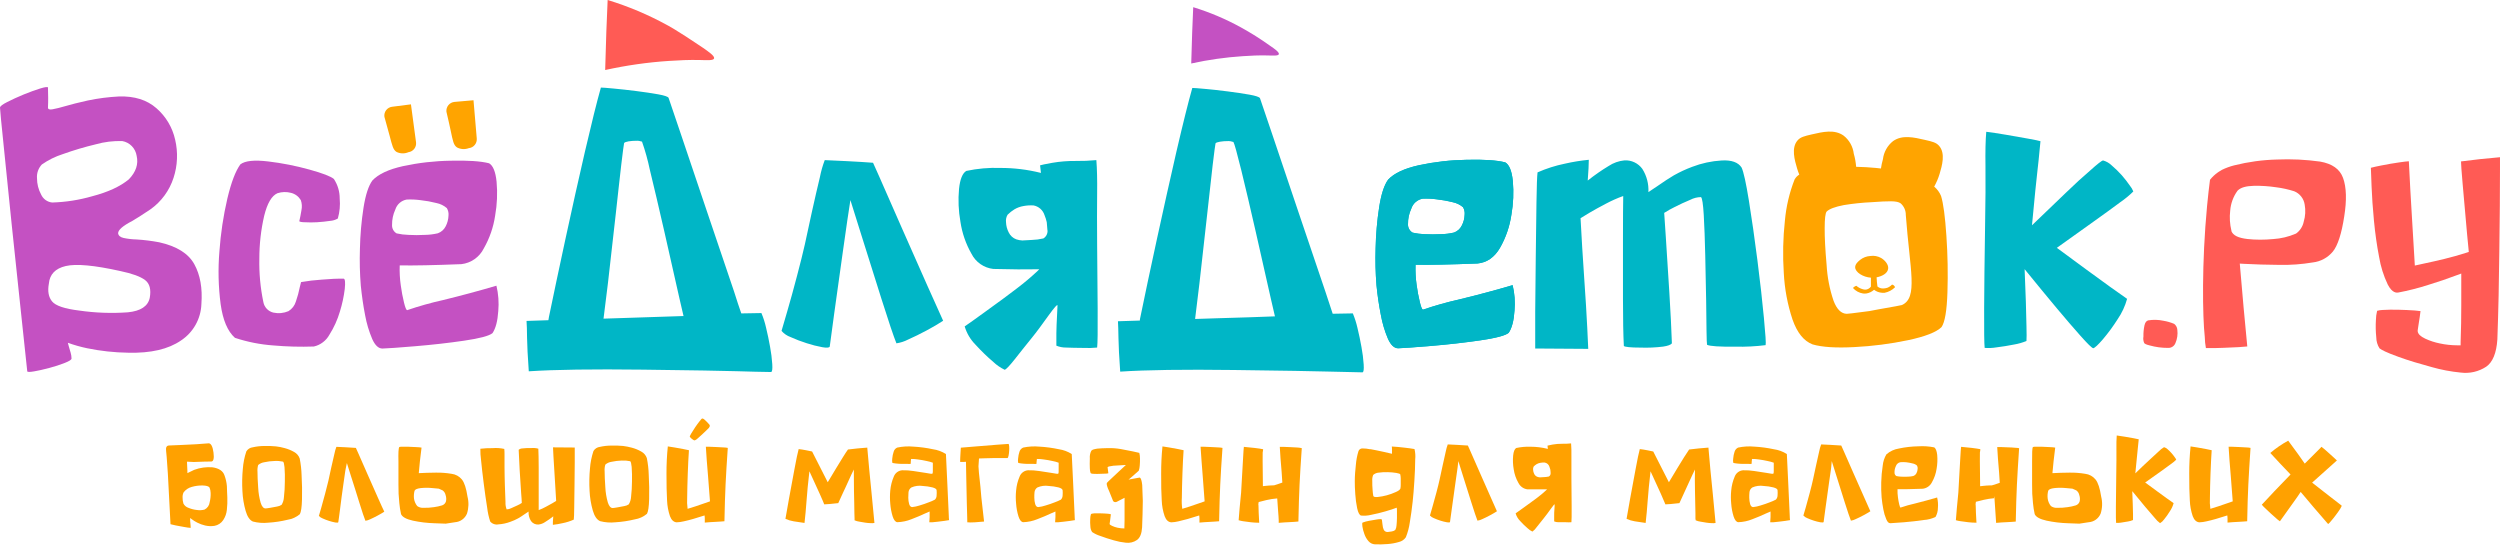 <svg width="254" height="56" viewBox="0 0 254 56" fill="none" xmlns="http://www.w3.org/2000/svg">
<path d="M16.178 24.617C17.949 25.011 19.136 25.75 19.739 26.837C20.342 27.924 20.582 29.275 20.462 30.889C20.437 31.629 20.235 32.353 19.873 32.998C19.511 33.643 19 34.192 18.382 34.597C17.102 35.48 15.32 35.893 13.036 35.836C11.625 35.818 10.22 35.665 8.838 35.379C8.184 35.242 7.54 35.06 6.911 34.832H6.894C6.917 34.938 6.954 35.071 7 35.226C7.046 35.382 7.119 35.621 7.178 35.836C7.234 36.028 7.264 36.226 7.267 36.426C7.267 36.545 7.039 36.694 6.581 36.873C6.07 37.072 5.549 37.241 5.02 37.38C4.436 37.536 3.924 37.652 3.482 37.728C3.04 37.804 2.805 37.811 2.769 37.728C2.615 36.352 2.395 34.284 2.109 31.525C1.823 28.767 1.516 25.861 1.188 22.808C0.882 19.751 0.612 17.092 0.376 14.83C0.141 12.568 0.015 11.269 0 10.934C0 10.801 0.261 10.602 0.743 10.361C1.224 10.119 1.782 9.854 2.412 9.598C3.043 9.343 3.601 9.138 4.089 8.989C4.577 8.84 4.841 8.807 4.874 8.889C4.874 9.284 4.894 9.632 4.894 9.936C4.894 10.241 4.894 10.572 4.874 10.93C4.874 11.096 5.02 11.156 5.313 11.109C5.732 11.03 6.146 10.928 6.554 10.805C7.214 10.612 7.983 10.417 8.911 10.211C9.958 9.992 11.021 9.855 12.089 9.801C13.66 9.752 14.927 10.149 15.891 10.993C16.851 11.826 17.519 12.947 17.795 14.191C18.098 15.472 18.042 16.812 17.633 18.064C17.216 19.36 16.392 20.485 15.283 21.271C14.557 21.761 13.939 22.156 13.429 22.454C12.476 22.946 12 23.363 12 23.703C12.036 23.941 12.221 24.101 12.554 24.177C12.989 24.268 13.431 24.319 13.874 24.329C14.647 24.377 15.417 24.473 16.178 24.617ZM4.251 16.712C4.076 16.898 3.942 17.118 3.857 17.359C3.772 17.599 3.739 17.855 3.759 18.11C3.76 18.689 3.904 19.258 4.178 19.767C4.278 19.989 4.435 20.181 4.632 20.323C4.83 20.465 5.062 20.552 5.303 20.575C6.679 20.535 8.044 20.321 9.366 19.939C10.968 19.522 12.209 18.95 13.089 18.223C13.815 17.472 14.08 16.674 13.884 15.831C13.827 15.46 13.656 15.116 13.396 14.848C13.135 14.579 12.797 14.399 12.429 14.333C11.515 14.303 10.602 14.415 9.723 14.664C8.592 14.934 7.477 15.266 6.383 15.658C5.623 15.9 4.905 16.255 4.251 16.712ZM15.214 30.263C15.368 29.415 15.21 28.812 14.739 28.454C14.268 28.096 13.432 27.791 12.231 27.54C9.591 26.952 7.74 26.782 6.68 27.029C5.619 27.277 5.047 27.875 4.964 28.825C4.823 29.589 4.933 30.19 5.294 30.628C5.654 31.065 6.571 31.373 8.043 31.552C9.682 31.79 11.341 31.85 12.993 31.731C14.296 31.601 15.036 31.111 15.214 30.263Z" fill="#C451C2"/>
<path d="M34.927 28.315C35.062 28.351 35.095 28.696 35.029 29.352C34.933 30.132 34.768 30.901 34.534 31.651C34.291 32.481 33.933 33.273 33.471 34.004C33.307 34.305 33.081 34.568 32.807 34.775C32.535 34.983 32.221 35.13 31.887 35.206C30.513 35.254 29.138 35.217 27.768 35.097C26.443 35.002 25.133 34.743 23.871 34.325C23.125 33.663 22.64 32.519 22.416 30.896C22.184 29.12 22.143 27.323 22.293 25.538C22.42 23.728 22.69 21.931 23.102 20.164C23.491 18.528 23.931 17.372 24.422 16.699C24.901 16.331 25.845 16.232 27.26 16.404C28.672 16.572 30.069 16.848 31.438 17.229C32.801 17.607 33.626 17.928 33.92 18.183C34.311 18.771 34.518 19.464 34.514 20.171C34.577 20.854 34.512 21.543 34.323 22.202C34.083 22.341 33.814 22.423 33.537 22.441C33.135 22.503 32.689 22.55 32.217 22.58C31.799 22.604 31.381 22.604 30.963 22.58C30.61 22.58 30.422 22.523 30.395 22.46L30.415 22.444C30.488 22.149 30.557 21.781 30.627 21.357C30.701 21.015 30.678 20.66 30.561 20.33C30.452 20.148 30.309 19.989 30.139 19.863C29.969 19.737 29.776 19.645 29.57 19.595C29.116 19.473 28.635 19.485 28.188 19.631C27.602 19.889 27.154 20.655 26.841 21.927C26.513 23.352 26.348 24.811 26.349 26.274C26.317 27.759 26.455 29.243 26.759 30.697C26.807 30.954 26.929 31.192 27.11 31.38C27.29 31.569 27.521 31.701 27.775 31.761C28.288 31.872 28.823 31.821 29.306 31.615C29.675 31.391 29.946 31.036 30.066 30.621C30.233 30.143 30.366 29.654 30.462 29.157L30.587 28.66C31.282 28.538 31.982 28.455 32.686 28.411C33.57 28.331 34.316 28.302 34.927 28.315Z" fill="#C451C2"/>
<path d="M50.437 29.027C50.639 29.869 50.703 30.739 50.625 31.602C50.559 32.615 50.363 33.364 50.037 33.848C49.699 34.126 48.738 34.382 47.156 34.613C45.574 34.845 43.915 35.033 42.179 35.177C40.444 35.322 39.335 35.401 38.853 35.412C38.455 35.412 38.11 35.09 37.82 34.448C37.488 33.668 37.245 32.853 37.094 32.019C36.899 31.025 36.764 30.051 36.658 29.037C36.557 27.784 36.527 26.526 36.569 25.27C36.598 23.878 36.719 22.488 36.932 21.112C37.137 19.81 37.437 18.882 37.836 18.335C38.441 17.693 39.475 17.208 40.939 16.881C42.533 16.537 44.157 16.352 45.787 16.328C47.547 16.286 48.848 16.373 49.691 16.589C50.09 16.821 50.351 17.444 50.453 18.465C50.557 19.609 50.508 20.762 50.308 21.894C50.136 23.07 49.746 24.203 49.156 25.234C48.94 25.67 48.619 26.045 48.222 26.325C47.825 26.605 47.364 26.781 46.882 26.837C44.082 26.948 41.991 26.99 40.612 26.963C40.586 27.645 40.623 28.328 40.721 29.004C40.799 29.595 40.909 30.181 41.051 30.76C41.17 31.237 41.272 31.489 41.358 31.515C42.563 31.103 43.791 30.758 45.034 30.482C46.907 30.022 48.707 29.538 50.437 29.027ZM41.322 20.274C41.054 20.32 40.804 20.44 40.6 20.619C40.396 20.799 40.245 21.031 40.163 21.291C39.938 21.779 39.825 22.311 39.833 22.848C39.823 23.021 39.86 23.194 39.942 23.346C40.023 23.499 40.146 23.626 40.295 23.713C40.694 23.803 41.101 23.854 41.51 23.865C42.059 23.895 42.61 23.895 43.16 23.865C43.604 23.859 44.047 23.804 44.48 23.703C44.829 23.58 45.116 23.326 45.282 22.994C45.454 22.664 45.551 22.299 45.566 21.927C45.598 21.655 45.54 21.38 45.401 21.145C45.098 20.884 44.733 20.706 44.341 20.628C43.811 20.492 43.272 20.395 42.727 20.337C42.261 20.274 41.791 20.253 41.322 20.274Z" fill="#C451C2"/>
<path d="M75.314 31.843L77.36 31.807C77.56 32.282 77.717 32.775 77.829 33.278C77.987 33.928 78.125 34.584 78.241 35.246C78.349 35.822 78.423 36.404 78.462 36.989C78.492 37.493 78.462 37.761 78.347 37.797C77.337 37.784 76.179 37.757 74.872 37.715C73.565 37.673 70.375 37.62 65.301 37.556C60.219 37.494 56.36 37.55 53.724 37.724C53.618 36.222 53.56 35.088 53.549 34.322C53.549 33.556 53.519 32.996 53.496 32.606C54.07 32.582 54.816 32.556 55.717 32.533C55.73 32.421 55.749 32.311 55.773 32.201C56.233 29.968 56.794 27.318 57.456 24.25C58.119 21.181 58.779 18.223 59.437 15.373C60.097 12.531 60.635 10.371 61.05 8.896C61.206 8.896 61.635 8.929 62.341 8.995C63.047 9.062 63.819 9.145 64.651 9.251C65.483 9.357 66.232 9.469 66.865 9.582C67.499 9.695 67.856 9.817 67.925 9.936C68.008 10.157 68.426 11.389 69.179 13.631C69.931 15.873 70.811 18.482 71.819 21.46C72.825 24.446 73.745 27.166 74.581 29.62C74.85 30.475 75.094 31.216 75.314 31.843ZM61.334 32.374L63.506 32.304C65.926 32.231 67.906 32.166 69.446 32.109C69.319 31.576 69.183 30.992 69.04 30.356C68.547 28.147 68.027 25.843 67.479 23.445C66.931 21.046 66.446 18.982 66.024 17.252C65.822 16.281 65.556 15.325 65.228 14.389C65.036 14.321 64.832 14.291 64.628 14.303C64.368 14.302 64.109 14.322 63.852 14.363C63.605 14.406 63.459 14.462 63.41 14.532C63.377 14.674 63.278 15.41 63.12 16.738C62.961 18.067 62.79 19.72 62.565 21.708C62.306 24.01 62.04 26.355 61.77 28.742C61.611 30.063 61.461 31.274 61.318 32.374H61.334Z" fill="#00B6C6"/>
<path d="M86.084 22.414C86.084 22.414 85.929 23.521 85.612 25.727C85.295 27.934 85.011 29.988 84.754 31.863C84.497 33.739 84.348 34.845 84.302 35.213C84.252 35.332 84.001 35.356 83.549 35.276C83.015 35.178 82.488 35.044 81.972 34.875C81.409 34.699 80.859 34.489 80.322 34.246C79.967 34.12 79.651 33.904 79.404 33.619C79.475 33.381 79.668 32.718 79.985 31.631C80.302 30.545 80.632 29.348 80.975 28.04C81.318 26.739 81.586 25.663 81.777 24.813C81.969 23.962 82.204 22.876 82.483 21.553C82.774 20.241 83.047 19.055 83.302 17.997C83.417 17.408 83.581 16.829 83.794 16.268L86.077 16.374C87.054 16.423 87.929 16.477 88.701 16.536C88.833 16.821 89.042 17.287 89.328 17.935C89.933 19.32 90.697 21.057 91.618 23.146C92.54 25.236 93.406 27.192 94.216 29.014C95.028 30.836 95.563 32.028 95.823 32.589C95.348 32.901 94.782 33.232 94.127 33.583C93.471 33.934 92.853 34.238 92.272 34.494C91.898 34.689 91.494 34.82 91.077 34.882C90.791 34.175 90.285 32.673 89.559 30.376C88.833 28.079 88.125 25.829 87.434 23.627C86.972 22.147 86.627 21.048 86.401 20.33C86.192 21.722 86.086 22.416 86.084 22.414Z" fill="#00B6C6"/>
<path d="M105.76 17.56C105.724 17.325 105.694 17.07 105.671 16.798C105.813 16.752 106.225 16.666 106.908 16.543C107.692 16.409 108.486 16.345 109.281 16.354C109.985 16.364 110.689 16.335 111.39 16.268C111.459 17.153 111.486 18.286 111.469 19.661C111.453 21.036 111.453 22.772 111.469 24.869C111.486 26.966 111.509 29.13 111.522 31.363C111.535 33.596 111.522 34.912 111.469 35.312C111.009 35.359 110.545 35.371 110.083 35.349C109.36 35.349 108.763 35.326 108.327 35.312C107.984 35.318 107.644 35.252 107.327 35.12C107.327 34.859 107.327 34.458 107.327 33.871C107.327 33.285 107.367 32.728 107.39 32.162C107.413 31.595 107.43 31.221 107.443 31.045C107.456 30.869 107.143 31.204 106.542 32.039C105.941 32.874 105.351 33.696 104.77 34.405C104.189 35.114 103.631 35.829 103.103 36.495C102.575 37.161 102.232 37.522 102.077 37.569C101.654 37.367 101.266 37.099 100.925 36.777C100.288 36.234 99.686 35.651 99.123 35.031C98.603 34.511 98.221 33.868 98.011 33.162C98.413 32.891 99.1 32.4 100.077 31.691C101.054 30.982 101.697 30.515 102.011 30.283L103.331 29.289C104.062 28.736 104.764 28.144 105.433 27.516C105.492 27.47 105.545 27.417 105.592 27.357C104.271 27.384 102.713 27.373 100.915 27.324C100.447 27.271 100 27.103 99.614 26.833C99.227 26.564 98.913 26.202 98.701 25.78C98.128 24.777 97.747 23.674 97.579 22.53C97.383 21.428 97.335 20.305 97.437 19.19C97.542 18.201 97.79 17.592 98.179 17.365C99.319 17.122 100.484 17.02 101.648 17.063C103.022 17.06 104.391 17.227 105.724 17.56H105.76ZM106.42 23.408C106.397 23.113 106.374 22.835 106.351 22.576C106.296 22.327 106.218 22.083 106.12 21.848C106.039 21.601 105.895 21.381 105.701 21.209C105.507 21.038 105.271 20.922 105.017 20.873C104.669 20.85 104.32 20.871 103.978 20.936C103.657 20.99 103.348 21.102 103.067 21.268C102.814 21.422 102.58 21.607 102.37 21.818C102.234 22.047 102.178 22.315 102.212 22.58C102.225 22.942 102.318 23.296 102.486 23.617C102.641 23.941 102.916 24.192 103.252 24.316C103.449 24.382 103.654 24.421 103.862 24.432L104.823 24.379C105.222 24.367 105.618 24.317 106.007 24.226C106.145 24.142 106.258 24.02 106.332 23.876C106.407 23.732 106.44 23.57 106.43 23.408H106.42Z" fill="#00B6C6"/>
<path d="M135.402 31.877L137.448 31.84C137.646 32.316 137.803 32.808 137.917 33.311C138.075 33.961 138.213 34.617 138.329 35.279C138.437 35.855 138.511 36.437 138.55 37.022C138.58 37.526 138.55 37.794 138.435 37.831C137.425 37.817 136.267 37.791 134.96 37.751C133.653 37.711 130.463 37.658 125.389 37.592C120.307 37.526 116.447 37.581 113.812 37.758C113.706 36.26 113.647 35.124 113.637 34.358C113.627 33.593 113.607 33.033 113.584 32.639C114.158 32.615 114.904 32.592 115.805 32.569C115.805 32.463 115.835 32.35 115.858 32.238C116.315 30.005 116.878 27.354 117.544 24.286C118.211 21.218 118.871 18.259 119.524 15.41C120.184 12.569 120.722 10.411 121.138 8.936C121.293 8.936 121.722 8.966 122.429 9.032C123.135 9.098 123.907 9.181 124.739 9.287C125.57 9.393 126.32 9.506 126.953 9.618C127.587 9.731 127.943 9.854 128.013 9.973C128.096 10.194 128.514 11.425 129.267 13.667C130.019 15.909 130.899 18.52 131.907 21.5C132.912 24.482 133.833 27.201 134.669 29.657C134.943 30.505 135.187 31.25 135.402 31.877ZM121.422 32.407L123.594 32.337C126.014 32.269 127.994 32.204 129.534 32.142C129.405 31.612 129.27 31.025 129.128 30.389C128.633 28.18 128.113 25.876 127.567 23.478C127.021 21.079 126.536 19.015 126.112 17.285C125.685 15.556 125.42 14.602 125.316 14.426C125.124 14.356 124.92 14.325 124.716 14.336C124.456 14.335 124.196 14.356 123.94 14.399C123.693 14.439 123.544 14.495 123.498 14.565C123.465 14.707 123.366 15.443 123.207 16.772C123.049 18.1 122.877 19.753 122.653 21.741C122.398 24.034 122.135 26.379 121.864 28.776C121.712 30.099 121.565 31.309 121.422 32.407Z" fill="#00B6C6"/>
<path d="M153.683 28.974C153.888 29.82 153.953 30.695 153.874 31.562C153.808 32.578 153.611 33.33 153.284 33.818C152.954 34.096 151.98 34.355 150.389 34.584C148.799 34.812 147.135 35.004 145.393 35.15C143.65 35.296 142.538 35.375 142.053 35.389C141.652 35.389 141.307 35.066 141.017 34.421C140.684 33.638 140.44 32.82 140.291 31.983C140.097 31.002 139.951 30.008 139.852 29.001C139.75 27.742 139.721 26.479 139.762 25.217C139.791 23.819 139.912 22.424 140.126 21.042C140.33 19.733 140.634 18.804 141.036 18.256C141.641 17.611 142.679 17.124 144.149 16.795C145.749 16.45 147.379 16.262 149.016 16.235C150.792 16.191 152.099 16.279 152.937 16.5C153.336 16.732 153.597 17.358 153.703 18.382C153.806 19.531 153.757 20.688 153.557 21.824C153.383 23.006 152.99 24.144 152.399 25.181C151.835 26.145 151.079 26.675 150.115 26.771C147.301 26.881 145.202 26.924 143.818 26.9C143.796 27.584 143.833 28.267 143.927 28.944C144.006 29.537 144.117 30.126 144.257 30.707C144.376 31.191 144.482 31.443 144.564 31.466C145.774 31.055 147.004 30.709 148.251 30.429C150.138 29.971 151.949 29.487 153.683 28.974ZM144.548 20.188C144.28 20.234 144.029 20.354 143.824 20.533C143.619 20.712 143.466 20.945 143.383 21.205C143.157 21.693 143.044 22.227 143.053 22.765C143.043 22.939 143.081 23.112 143.163 23.265C143.245 23.419 143.368 23.546 143.518 23.633C143.919 23.725 144.328 23.777 144.739 23.789C145.285 23.82 145.843 23.82 146.412 23.789C146.857 23.782 147.3 23.726 147.733 23.623C148.08 23.495 148.364 23.236 148.525 22.901C148.696 22.571 148.792 22.206 148.805 21.834C148.839 21.562 148.783 21.285 148.643 21.049C148.342 20.792 147.979 20.618 147.591 20.542C147.058 20.407 146.516 20.31 145.97 20.25C145.499 20.187 145.023 20.166 144.548 20.188Z" fill="#00B6C6"/>
<path d="M153.683 28.968C153.888 29.813 153.953 30.686 153.874 31.552C153.808 32.569 153.61 33.325 153.284 33.812C152.945 34.09 151.98 34.345 150.389 34.577C148.799 34.809 147.133 34.998 145.393 35.144C143.653 35.289 142.538 35.369 142.053 35.382C141.654 35.382 141.307 35.051 141.017 34.415C140.684 33.631 140.44 32.812 140.291 31.973C140.097 30.992 139.951 29.998 139.852 28.991C139.75 27.732 139.721 26.469 139.762 25.207C139.791 23.809 139.912 22.414 140.126 21.032C140.33 19.725 140.634 18.796 141.036 18.246C141.641 17.599 142.679 17.112 144.149 16.785C145.75 16.443 147.38 16.259 149.016 16.235C150.792 16.193 152.099 16.281 152.937 16.5C153.336 16.732 153.597 17.358 153.703 18.382C153.806 19.531 153.757 20.688 153.557 21.824C153.382 23.006 152.99 24.144 152.399 25.181C151.835 26.145 151.079 26.675 150.115 26.771C147.301 26.879 145.202 26.921 143.818 26.897C143.796 27.581 143.832 28.266 143.927 28.944C144.006 29.537 144.117 30.126 144.257 30.707C144.376 31.191 144.482 31.443 144.564 31.466C145.773 31.049 147.003 30.701 148.251 30.422C150.138 29.965 151.949 29.48 153.683 28.968ZM144.548 20.181C144.279 20.227 144.027 20.347 143.822 20.528C143.616 20.709 143.464 20.943 143.383 21.205C143.157 21.694 143.044 22.229 143.053 22.769C143.043 22.942 143.082 23.115 143.164 23.268C143.246 23.422 143.368 23.549 143.518 23.637C143.919 23.728 144.328 23.78 144.739 23.792C145.297 23.821 145.855 23.821 146.412 23.792C146.857 23.788 147.3 23.733 147.733 23.63C148.08 23.501 148.363 23.242 148.525 22.908C148.697 22.576 148.792 22.211 148.805 21.838C148.838 21.565 148.782 21.289 148.643 21.052C148.341 20.796 147.979 20.62 147.591 20.542C147.058 20.407 146.516 20.31 145.97 20.25C145.499 20.185 145.023 20.162 144.548 20.181Z" fill="#00B6C6"/>
<path d="M171.923 16.951C172.884 16.582 173.896 16.364 174.923 16.304C175.922 16.247 176.596 16.487 176.946 17.023C177.151 17.465 177.398 18.587 177.689 20.39C177.979 22.192 178.268 24.211 178.554 26.446C178.837 28.673 179.057 30.626 179.214 32.307C179.375 33.99 179.435 34.912 179.385 35.067C178.378 35.193 177.363 35.245 176.349 35.223C174.686 35.239 173.714 35.174 173.435 35.031C173.412 34.948 173.395 34.468 173.382 33.593C173.369 32.718 173.359 31.711 173.346 30.571C173.322 29.091 173.291 27.552 173.253 25.953C173.217 24.359 173.168 22.991 173.102 21.857C173.036 20.724 172.94 20.111 172.821 20.025C172.442 20.03 172.068 20.124 171.732 20.3C171.197 20.521 170.671 20.764 170.154 21.029C169.786 21.209 169.428 21.409 169.082 21.629C169.118 22.199 169.174 23.02 169.247 24.087C169.366 25.896 169.487 27.799 169.61 29.796C169.733 31.793 169.818 33.489 169.864 34.885C169.755 35.031 169.455 35.144 168.966 35.216C168.208 35.309 167.443 35.343 166.679 35.316C165.646 35.316 165.082 35.249 164.983 35.153C164.924 34.049 164.894 32.452 164.894 30.363C164.894 28.273 164.894 26.215 164.894 24.19C164.894 22.162 164.903 20.736 164.92 19.913C164.316 20.131 163.728 20.393 163.161 20.695C162.531 21.026 161.973 21.331 161.481 21.622C160.99 21.914 160.693 22.096 160.584 22.169C160.683 24.075 160.81 26.163 160.967 28.434C161.099 30.316 161.198 31.931 161.264 33.278C161.33 34.623 161.366 35.346 161.366 35.445L155.977 35.408V31.681C155.99 30.053 156.008 28.208 156.033 26.145C156.057 24.082 156.081 22.224 156.105 20.572C156.129 18.922 156.166 17.902 156.214 17.514C157.105 17.12 158.036 16.824 158.99 16.629C159.791 16.445 160.604 16.313 161.422 16.235C161.422 16.682 161.386 17.388 161.313 18.345C161.987 17.807 162.694 17.314 163.432 16.868C163.915 16.547 164.469 16.351 165.046 16.294C165.396 16.274 165.746 16.343 166.063 16.494C166.381 16.645 166.655 16.874 166.861 17.159C167.306 17.862 167.522 18.687 167.478 19.518L168.468 18.856C169.04 18.454 169.572 18.107 170.065 17.815C170.661 17.479 171.283 17.19 171.923 16.951Z" fill="#00B6C6"/>
<path d="M213.671 16.301C214.006 16.394 214.311 16.571 214.559 16.815C214.92 17.122 215.26 17.454 215.576 17.809C215.876 18.151 216.155 18.511 216.414 18.886C216.553 19.056 216.665 19.249 216.744 19.455C216.319 19.871 215.858 20.248 215.368 20.582C214.582 21.169 213.694 21.814 212.704 22.517L208.975 25.181C210.15 26.049 211.148 26.783 211.968 27.384C212.789 27.985 213.583 28.562 214.351 29.117C215.121 29.673 215.709 30.089 216.113 30.363C215.91 31.101 215.586 31.799 215.153 32.43C214.703 33.142 214.204 33.821 213.661 34.464C213.163 35.041 212.83 35.349 212.671 35.382C212.515 35.336 212.084 34.915 211.378 34.12C210.668 33.325 209.879 32.404 209.001 31.357C208.124 30.309 207.021 28.974 205.701 27.348C205.761 28.673 205.8 29.759 205.827 30.661C205.853 31.562 205.87 32.364 205.889 33.116C205.909 33.868 205.909 34.378 205.889 34.643C205.484 34.811 205.061 34.932 204.629 35.004C204.028 35.124 203.434 35.22 202.84 35.293C202.444 35.359 202.042 35.377 201.642 35.346C201.596 34.937 201.578 33.595 201.589 31.32C201.6 29.045 201.63 26.418 201.678 23.438C201.729 20.46 201.744 18.267 201.724 16.858C201.705 15.45 201.724 14.293 201.804 13.389C202.322 13.452 202.985 13.551 203.784 13.687C204.582 13.823 205.355 13.959 206.051 14.085C206.747 14.21 207.167 14.3 207.312 14.346C207.176 15.781 207.068 16.851 206.982 17.56C206.896 18.269 206.714 20.045 206.45 22.888C207.839 21.563 208.989 20.458 209.902 19.575C210.815 18.691 211.637 17.939 212.368 17.318C213.092 16.665 213.526 16.325 213.671 16.301Z" fill="#00B6C6"/>
<path d="M221.027 34.852C220.969 35.007 220.863 35.138 220.724 35.227C220.586 35.316 220.422 35.358 220.258 35.346C219.635 35.348 219.014 35.264 218.413 35.097C217.987 35.004 217.875 34.888 217.852 34.855C217.759 34.648 217.731 34.416 217.773 34.193C217.763 33.806 217.799 33.42 217.882 33.043C217.961 32.692 218.123 32.592 218.261 32.549C218.773 32.465 219.296 32.479 219.803 32.589C220.175 32.65 220.54 32.755 220.888 32.901C220.985 32.972 221.065 33.065 221.122 33.172C221.179 33.278 221.212 33.396 221.218 33.517C221.275 33.971 221.209 34.432 221.027 34.852Z" fill="#FF5B55"/>
<path d="M253.999 15.973V17.229C253.999 19.469 253.977 22.175 253.933 25.35C253.904 28.491 253.838 31.572 253.732 34.484C253.643 35.862 253.26 36.803 252.593 37.261C251.83 37.759 250.916 37.969 250.013 37.854C249.016 37.758 248.029 37.571 247.066 37.297C245.858 36.966 244.719 36.635 243.67 36.25C242.448 35.813 241.957 35.544 241.759 35.392C241.546 35.057 241.432 34.669 241.429 34.272C241.369 33.69 241.357 33.104 241.392 32.519C241.398 32.202 241.439 31.887 241.515 31.578C241.699 31.526 241.89 31.497 242.082 31.492C242.541 31.462 243.072 31.456 243.679 31.469C244.287 31.482 244.835 31.512 245.33 31.545L245.924 31.608C245.877 31.993 245.821 32.41 245.745 32.851C245.706 33.136 245.67 33.371 245.637 33.563V33.613V33.663C245.676 33.941 245.91 34.173 246.409 34.411C246.88 34.629 247.375 34.79 247.884 34.892C248.471 35.019 249.069 35.083 249.669 35.084H249.999V34.752C250.046 33.497 250.065 32.234 250.065 30.992V27.791L249.61 27.96C248.742 28.292 247.762 28.623 246.686 28.954C245.693 29.272 244.681 29.529 243.656 29.723C243.511 29.743 243.056 29.803 242.594 28.905C242.172 28.017 241.876 27.075 241.716 26.105C241.488 24.935 241.316 23.7 241.194 22.431C241.072 21.162 240.993 19.992 240.953 18.968C240.92 18.122 240.896 17.482 240.881 17.047C241.148 16.977 241.511 16.894 241.963 16.808C242.574 16.686 243.194 16.579 243.805 16.493C244.237 16.427 244.534 16.397 244.739 16.384C244.831 18.309 244.943 20.307 245.069 22.348C245.163 23.872 245.248 25.284 245.323 26.585L245.346 26.98L245.729 26.897L246.438 26.741C246.957 26.632 247.6 26.489 248.349 26.307C249.098 26.125 249.844 25.916 250.57 25.681L250.828 25.598L250.805 25.33C250.758 24.849 250.712 24.362 250.663 23.869L250.204 18.683C250.082 17.335 250.046 16.695 250.039 16.401C251.277 16.235 252.61 16.092 253.999 15.973Z" fill="#FF5B55"/>
<path d="M19 46.906C19.002 46.925 19.002 46.945 19 46.965C19.026 47.442 19.04 47.744 19.04 47.873V48.069L19.729 47.737C20.325 47.515 20.961 47.427 21.594 47.479C22.254 47.581 22.657 47.853 22.805 48.29C22.939 48.647 23.023 49.02 23.053 49.4C23.053 49.702 23.079 50.063 23.096 50.53C23.113 50.954 23.097 51.378 23.049 51.799C23.013 52.17 22.887 52.526 22.683 52.836C22.582 52.99 22.451 53.121 22.297 53.222C22.144 53.324 21.972 53.393 21.792 53.426C21.479 53.475 21.16 53.464 20.851 53.393C20.57 53.328 20.297 53.228 20.04 53.098C19.842 52.998 19.653 52.88 19.475 52.747C19.421 52.71 19.369 52.67 19.32 52.627V52.651C19.323 52.693 19.323 52.735 19.32 52.777C19.32 52.876 19.32 53.002 19.343 53.158C19.366 53.313 19.363 53.469 19.373 53.631C19.208 53.631 18.983 53.588 18.696 53.539C18.409 53.489 18.132 53.443 17.868 53.386C17.604 53.33 17.422 53.29 17.323 53.26C17.284 52.635 17.195 50.933 17.056 48.155L16.96 46.783C16.96 46.634 16.921 46.316 16.878 45.829C16.828 45.461 16.924 45.272 17.168 45.262L18.429 45.209C19.512 45.167 20.442 45.111 21.221 45.04C21.452 45.07 21.61 45.371 21.69 45.974C21.769 46.578 21.69 46.872 21.482 46.889C21.097 46.889 20.499 46.906 19.69 46.939L19 46.906ZM20.782 51.773C20.924 51.701 21.046 51.596 21.137 51.465C21.229 51.334 21.286 51.182 21.303 51.024C21.38 50.716 21.413 50.4 21.402 50.083C21.399 49.893 21.36 49.705 21.287 49.53C21.191 49.4 20.957 49.334 20.584 49.324C20.212 49.318 19.84 49.367 19.482 49.47C19.149 49.557 18.856 49.754 18.65 50.03C18.573 50.195 18.539 50.378 18.551 50.56C18.547 50.769 18.577 50.977 18.64 51.176C18.751 51.377 18.934 51.527 19.152 51.597C19.427 51.712 19.717 51.785 20.013 51.816C20.27 51.855 20.532 51.84 20.782 51.773Z" fill="#FFA100"/>
<path d="M28.036 45.352C28.335 45.386 28.631 45.444 28.921 45.527C29.255 45.615 29.577 45.746 29.878 45.918C30.144 46.059 30.348 46.295 30.449 46.581C30.562 47.147 30.627 47.723 30.643 48.3C30.693 49.132 30.703 49.957 30.683 50.739C30.663 51.521 30.587 52.034 30.462 52.243C30.11 52.541 29.683 52.736 29.228 52.806C28.578 52.965 27.915 53.065 27.247 53.105C26.728 53.161 26.202 53.122 25.696 52.989C25.366 52.846 25.129 52.488 24.96 51.915C24.772 51.26 24.661 50.585 24.63 49.904C24.587 49.154 24.6 48.402 24.67 47.654C24.714 47.045 24.834 46.444 25.026 45.865C25.096 45.748 25.192 45.649 25.306 45.576C25.421 45.503 25.551 45.458 25.686 45.444C26.069 45.358 26.459 45.313 26.851 45.312C27.247 45.301 27.642 45.314 28.036 45.352ZM28.614 51.286C28.755 51.05 28.836 50.782 28.848 50.507C28.908 49.992 28.939 49.475 28.94 48.956C28.955 48.462 28.944 47.968 28.907 47.475C28.874 47.144 28.825 46.935 28.756 46.902C28.474 46.841 28.185 46.818 27.898 46.836C27.55 46.843 27.204 46.885 26.865 46.962C26.631 46.993 26.411 47.091 26.231 47.243C26.164 47.472 26.14 47.712 26.162 47.949C26.162 48.35 26.181 48.883 26.231 49.546C26.256 50.071 26.342 50.592 26.488 51.097C26.607 51.465 26.769 51.653 26.974 51.657C27.056 51.657 27.214 51.63 27.449 51.594C27.683 51.557 27.914 51.514 28.145 51.465C28.313 51.442 28.473 51.38 28.614 51.286Z" fill="#FFA100"/>
<path d="M35.075 47.889C35.075 47.889 35.012 48.337 34.883 49.231C34.755 50.126 34.643 50.951 34.553 51.706C34.464 52.462 34.389 52.912 34.369 53.058C34.349 53.108 34.25 53.114 34.065 53.085C33.85 53.043 33.637 52.989 33.428 52.922C33.203 52.85 32.983 52.764 32.768 52.667C32.626 52.616 32.498 52.53 32.398 52.415C32.428 52.319 32.504 52.051 32.633 51.61C32.761 51.17 32.894 50.686 33.032 50.159C33.171 49.632 33.28 49.198 33.362 48.857C33.445 48.516 33.53 48.072 33.649 47.532C33.768 46.992 33.877 46.521 33.979 46.097C34.025 45.859 34.091 45.625 34.177 45.398L35.098 45.441C35.494 45.461 35.847 45.484 36.157 45.507L36.411 46.071C36.656 46.629 36.964 47.331 37.336 48.175L38.385 50.543C38.715 51.279 38.926 51.759 39.045 51.985C38.854 52.111 38.626 52.246 38.362 52.386C38.098 52.525 37.847 52.654 37.613 52.757C37.461 52.835 37.297 52.888 37.128 52.912C37.012 52.627 36.798 52.021 36.517 51.093C36.237 50.166 35.94 49.258 35.659 48.37C35.471 47.774 35.329 47.33 35.243 47.045C35.118 47.608 35.075 47.889 35.075 47.889Z" fill="#FFA100"/>
<path d="M45.283 53.204L44.125 53.161C43.395 53.14 42.668 53.053 41.954 52.899C41.277 52.75 40.874 52.525 40.746 52.236C40.664 51.865 40.606 51.489 40.571 51.11C40.502 50.48 40.473 49.846 40.482 49.212C40.482 48.527 40.482 47.754 40.482 46.892C40.462 46.037 40.482 45.544 40.568 45.415C40.666 45.39 40.767 45.382 40.868 45.391H41.528L42.267 45.425C42.501 45.425 42.69 45.458 42.828 45.477C42.706 46.432 42.61 47.297 42.548 48.072C43.086 48.042 43.663 48.025 44.274 48.019C44.81 48.01 45.345 48.05 45.874 48.138C46.286 48.187 46.663 48.393 46.927 48.715C47.181 49.026 47.369 49.606 47.498 50.457C47.642 51.026 47.623 51.624 47.445 52.184C47.343 52.428 47.176 52.639 46.961 52.793C46.747 52.948 46.494 53.039 46.231 53.058L45.283 53.204ZM44.584 49.649L43.944 49.589C43.547 49.548 43.146 49.548 42.749 49.589C42.383 49.632 42.175 49.722 42.119 49.861C42.051 50.121 42.032 50.392 42.062 50.659C42.103 50.937 42.217 51.199 42.392 51.418C42.585 51.553 42.819 51.616 43.053 51.594C43.397 51.601 43.742 51.578 44.082 51.528C44.366 51.491 44.647 51.43 44.92 51.345C45.014 51.313 45.098 51.259 45.167 51.188C45.235 51.116 45.285 51.029 45.313 50.934C45.356 50.724 45.343 50.505 45.274 50.302C45.237 50.11 45.13 49.94 44.973 49.825L44.584 49.649Z" fill="#FFA100"/>
<path d="M51.86 53.012C51.466 53.161 51.052 53.251 50.632 53.277C50.48 53.306 50.323 53.294 50.178 53.242C50.032 53.191 49.903 53.101 49.803 52.982C49.657 52.534 49.555 52.072 49.5 51.604C49.381 50.861 49.263 50.035 49.147 49.125C49.03 48.215 48.939 47.415 48.873 46.723C48.821 46.349 48.798 45.971 48.804 45.593C49.215 45.545 49.63 45.524 50.044 45.531C50.443 45.498 50.845 45.524 51.236 45.61C51.255 45.806 51.263 46.003 51.259 46.2C51.259 46.558 51.259 46.968 51.259 47.436C51.259 48.042 51.279 48.672 51.295 49.324C51.312 49.977 51.331 50.537 51.358 51.004C51.344 51.259 51.383 51.514 51.474 51.753C51.629 51.75 51.781 51.711 51.919 51.64C52.137 51.551 52.351 51.451 52.579 51.342C52.807 51.233 52.935 51.15 53.015 51.097C53.015 50.861 52.978 50.527 52.949 50.103C52.898 49.365 52.849 48.592 52.8 47.783C52.751 46.965 52.718 46.273 52.698 45.7C52.801 45.614 52.93 45.565 53.064 45.56C53.374 45.525 53.686 45.512 53.998 45.521C54.232 45.501 54.468 45.523 54.694 45.587C54.717 46.04 54.729 46.694 54.731 47.548C54.733 48.403 54.733 49.246 54.731 50.076C54.731 50.905 54.731 51.488 54.731 51.826C54.979 51.733 55.221 51.622 55.454 51.494C55.711 51.362 55.939 51.236 56.14 51.117C56.341 50.997 56.47 50.921 56.506 50.891C56.467 50.114 56.415 49.259 56.351 48.327C56.295 47.558 56.255 46.896 56.229 46.339C56.203 45.782 56.186 45.491 56.186 45.451L58.394 45.468V46.995C58.394 47.658 58.386 48.413 58.371 49.261C58.356 50.109 58.346 50.869 58.341 51.541C58.341 52.203 58.315 52.634 58.295 52.793C57.931 52.956 57.55 53.077 57.16 53.154C56.833 53.23 56.503 53.287 56.17 53.323C56.17 53.138 56.17 52.849 56.213 52.459C55.939 52.676 55.653 52.876 55.355 53.058C55.157 53.189 54.93 53.27 54.694 53.293C54.551 53.301 54.408 53.273 54.278 53.211C54.148 53.149 54.036 53.056 53.952 52.939C53.77 52.652 53.682 52.315 53.701 51.975L53.298 52.243C53.068 52.406 52.85 52.548 52.638 52.667C52.389 52.804 52.128 52.919 51.86 53.012Z" fill="#FFA100"/>
<path d="M63.306 45.309C63.604 45.346 63.9 45.404 64.19 45.484C64.525 45.572 64.847 45.703 65.147 45.875C65.413 46.017 65.617 46.253 65.718 46.538C65.832 47.105 65.897 47.682 65.913 48.261C65.962 49.089 65.972 49.917 65.953 50.696C65.933 51.474 65.857 51.995 65.731 52.203C65.379 52.5 64.952 52.695 64.497 52.767C63.847 52.925 63.184 53.025 62.517 53.065C61.998 53.12 61.474 53.081 60.969 52.949C60.639 52.803 60.398 52.445 60.23 51.875C60.042 51.219 59.931 50.543 59.9 49.861C59.857 49.111 59.87 48.359 59.94 47.611C59.984 47.002 60.104 46.401 60.296 45.822C60.366 45.706 60.462 45.607 60.577 45.534C60.691 45.461 60.821 45.415 60.956 45.401C61.338 45.314 61.729 45.271 62.121 45.272C62.516 45.26 62.912 45.272 63.306 45.309ZM63.883 51.242C64.025 51.007 64.105 50.739 64.118 50.464C64.177 49.949 64.208 49.431 64.21 48.913C64.224 48.42 64.213 47.927 64.177 47.436C64.144 47.104 64.094 46.895 64.025 46.859C63.743 46.799 63.455 46.777 63.167 46.793C62.819 46.801 62.474 46.844 62.134 46.919C61.9 46.951 61.68 47.05 61.501 47.204C61.434 47.431 61.41 47.67 61.431 47.906C61.431 48.308 61.454 48.842 61.501 49.506C61.526 50.032 61.612 50.552 61.758 51.057C61.877 51.425 62.042 51.61 62.243 51.617C62.325 51.617 62.484 51.59 62.718 51.551C62.953 51.511 63.184 51.471 63.415 51.421C63.582 51.399 63.743 51.337 63.883 51.242Z" fill="#FFA100"/>
<path d="M71.715 45.391C71.842 45.385 71.97 45.385 72.098 45.391L72.83 45.421L73.56 45.461C73.689 45.464 73.817 45.48 73.943 45.507C73.839 47.009 73.764 48.252 73.718 49.235C73.669 50.229 73.632 51.458 73.603 52.959C73.543 52.959 73.401 52.982 73.183 52.992L72.451 53.035C72.263 53.035 72.091 53.062 71.936 53.068C71.826 53.071 71.716 53.08 71.606 53.095C71.606 52.989 71.606 52.883 71.606 52.763C71.606 52.644 71.606 52.521 71.583 52.369C71.124 52.518 70.731 52.637 70.408 52.73C70.085 52.823 69.768 52.903 69.464 52.969C69.229 53.026 68.989 53.059 68.748 53.068C68.448 53.048 68.22 52.84 68.068 52.442C67.895 51.93 67.796 51.395 67.774 50.855C67.733 50.139 67.713 49.234 67.715 48.138C67.712 47.209 67.757 46.28 67.85 45.355C68.009 45.375 68.24 45.411 68.543 45.464C68.847 45.517 69.141 45.57 69.424 45.623C69.705 45.68 69.897 45.716 69.996 45.743C69.949 46.405 69.91 47.195 69.877 48.111C69.844 49.028 69.824 49.842 69.817 50.553C69.794 50.935 69.808 51.318 69.86 51.697C70.045 51.643 70.309 51.561 70.652 51.448L71.619 51.117C71.916 51.017 72.088 50.958 72.134 50.938C72.083 50.308 72.017 49.448 71.936 48.357C71.837 47.28 71.771 46.283 71.715 45.391ZM71.355 42.516C71.441 42.53 71.52 42.572 71.58 42.635C71.671 42.71 71.757 42.792 71.837 42.88C71.923 42.969 71.986 43.042 72.032 43.095C72.062 43.121 72.086 43.154 72.1 43.191C72.115 43.228 72.12 43.268 72.114 43.307C72.073 43.426 71.998 43.529 71.896 43.602L71.764 43.731C71.626 43.864 71.474 44.01 71.306 44.166C71.137 44.321 70.976 44.457 70.85 44.573C70.775 44.649 70.683 44.708 70.583 44.745C70.52 44.739 70.461 44.715 70.411 44.676C70.341 44.63 70.273 44.579 70.21 44.523C70.159 44.481 70.115 44.432 70.078 44.377C70.078 44.338 70.118 44.225 70.227 44.046C70.335 43.867 70.471 43.645 70.632 43.407C70.794 43.168 70.943 42.966 71.081 42.794C71.22 42.621 71.299 42.519 71.355 42.516Z" fill="#FFA100"/>
<path d="M86.824 52.681C86.824 52.681 86.824 52.502 86.807 52.144C86.807 51.504 86.778 50.742 86.764 49.861C86.751 48.98 86.745 48.261 86.748 47.704C86.606 48.002 86.418 48.367 86.23 48.807C86.041 49.248 85.83 49.669 85.642 50.08C85.431 50.547 85.273 50.891 85.167 51.117C84.474 51.196 83.999 51.239 83.741 51.243C83.649 50.971 83.147 49.848 82.236 47.883C82.101 49.036 82.005 50.027 81.946 50.865C81.886 51.703 81.817 52.455 81.738 53.131C81.339 53.081 80.969 53.025 80.632 52.965C80.346 52.918 80.066 52.834 79.801 52.714C79.854 52.356 79.976 51.68 80.16 50.679C80.345 49.679 80.53 48.691 80.715 47.678C80.9 46.664 81.045 45.988 81.144 45.627C81.267 45.635 81.389 45.651 81.51 45.676C81.698 45.706 81.84 45.733 81.916 45.749L82.51 45.872L84.098 48.996C84.434 48.431 84.721 47.953 84.959 47.562C85.197 47.171 85.428 46.8 85.645 46.445C85.863 46.09 86.035 45.835 86.154 45.67C86.814 45.587 87.474 45.521 88.114 45.477C88.24 46.94 88.388 48.513 88.56 50.196C88.675 51.342 88.767 52.323 88.843 53.131C88.718 53.158 88.588 53.164 88.461 53.151C88.275 53.147 88.09 53.13 87.906 53.101L87.319 53.002C87.148 52.98 86.981 52.933 86.824 52.863V52.681Z" fill="#FFA100"/>
<path d="M91.156 45.474C91.699 45.359 92.255 45.326 92.807 45.378C93.473 45.414 94.135 45.503 94.787 45.643C95.256 45.709 95.706 45.875 96.107 46.13C96.14 46.826 96.186 47.81 96.246 49.082C96.305 50.355 96.354 51.435 96.394 52.323C96.394 52.531 96.414 52.707 96.424 52.846C96.311 52.869 96.15 52.896 95.942 52.922C95.734 52.949 95.516 52.979 95.282 53.005C95.047 53.032 94.863 53.055 94.701 53.065C94.606 53.071 94.512 53.071 94.417 53.065C94.434 52.909 94.444 52.733 94.45 52.528C94.457 52.323 94.45 52.137 94.45 51.968C94.281 52.031 94.114 52.103 93.952 52.184C93.576 52.362 93.127 52.551 92.609 52.75C92.15 52.937 91.661 53.04 91.166 53.055C90.975 53.035 90.817 52.843 90.695 52.472C90.565 52.048 90.483 51.611 90.45 51.17C90.41 50.729 90.41 50.285 90.45 49.844C90.495 49.347 90.618 48.861 90.817 48.403C90.885 48.23 91.001 48.08 91.15 47.97C91.3 47.86 91.477 47.794 91.662 47.78C92.043 47.771 92.424 47.796 92.8 47.856C93.259 47.919 93.678 47.986 94.061 48.049C94.252 48.085 94.411 48.108 94.533 48.128C94.599 48.141 94.668 48.141 94.734 48.128C94.766 48.053 94.78 47.971 94.777 47.889C94.777 47.75 94.777 47.598 94.777 47.429C94.777 47.26 94.777 47.121 94.777 47.011C94.575 46.937 94.368 46.88 94.156 46.839C93.864 46.773 93.564 46.72 93.255 46.68C93.026 46.642 92.794 46.626 92.562 46.63C92.562 46.733 92.539 46.833 92.536 46.922C92.533 47.011 92.536 47.051 92.519 47.131C92.422 47.142 92.323 47.142 92.226 47.131C92.044 47.131 91.836 47.131 91.599 47.131C91.361 47.131 91.15 47.104 90.965 47.084C90.78 47.065 90.675 47.038 90.655 47.005C90.634 46.862 90.634 46.717 90.655 46.574C90.675 46.342 90.723 46.113 90.797 45.892C90.822 45.8 90.867 45.714 90.93 45.642C90.992 45.57 91.069 45.512 91.156 45.474ZM94.978 50.775C95.036 50.718 95.082 50.649 95.113 50.574C95.145 50.498 95.16 50.417 95.16 50.335C95.176 50.16 95.176 49.983 95.16 49.808C95.16 49.689 95.005 49.593 94.741 49.52C94.416 49.439 94.085 49.39 93.751 49.374C93.359 49.313 92.958 49.366 92.595 49.526C92.51 49.582 92.438 49.657 92.387 49.746C92.336 49.834 92.307 49.934 92.302 50.036C92.302 50.169 92.282 50.348 92.282 50.58C92.283 50.795 92.313 51.009 92.371 51.216C92.43 51.408 92.529 51.511 92.675 51.521C92.929 51.493 93.18 51.439 93.424 51.358C93.754 51.259 94.084 51.15 94.384 51.027C94.59 50.956 94.79 50.869 94.981 50.765L94.978 50.775Z" fill="#FFA100"/>
<path d="M103.955 45.474C104.497 45.359 105.054 45.326 105.605 45.378C106.271 45.414 106.933 45.503 107.586 45.643C108.05 45.711 108.494 45.877 108.889 46.13C108.922 46.826 108.972 47.81 109.031 49.082C109.091 50.355 109.14 51.435 109.18 52.323C109.18 52.531 109.199 52.707 109.209 52.846C109.094 52.869 108.932 52.896 108.724 52.922L108.064 53.005C107.836 53.032 107.645 53.055 107.48 53.065C107.387 53.071 107.293 53.071 107.2 53.065C107.2 52.909 107.223 52.733 107.233 52.528C107.242 52.323 107.233 52.137 107.233 51.968C107.133 52.001 106.968 52.074 106.734 52.184C106.358 52.362 105.912 52.551 105.391 52.75C104.933 52.937 104.446 53.04 103.952 53.055C103.757 53.035 103.602 52.843 103.48 52.472C103.348 52.049 103.266 51.612 103.236 51.17C103.192 50.729 103.192 50.285 103.236 49.844C103.278 49.347 103.4 48.86 103.599 48.403C103.668 48.23 103.783 48.08 103.933 47.97C104.082 47.86 104.259 47.794 104.444 47.78C104.826 47.771 105.208 47.796 105.586 47.856C106.041 47.919 106.46 47.986 106.843 48.049C107.038 48.085 107.193 48.108 107.315 48.128C107.383 48.141 107.452 48.141 107.52 48.128C107.551 48.053 107.565 47.971 107.559 47.889C107.559 47.75 107.559 47.598 107.559 47.429C107.559 47.26 107.559 47.121 107.559 47.011C107.358 46.937 107.15 46.879 106.939 46.839C106.644 46.773 106.344 46.72 106.038 46.68C105.81 46.642 105.579 46.626 105.348 46.63C105.332 46.727 105.322 46.824 105.318 46.922C105.318 46.982 105.318 47.051 105.302 47.131C105.205 47.142 105.108 47.142 105.011 47.131C104.83 47.131 104.619 47.131 104.381 47.131C104.143 47.131 103.932 47.104 103.747 47.084C103.563 47.065 103.46 47.038 103.441 47.005C103.418 46.862 103.418 46.717 103.441 46.574C103.458 46.342 103.505 46.112 103.579 45.892C103.607 45.799 103.656 45.713 103.721 45.641C103.786 45.569 103.866 45.512 103.955 45.474ZM107.78 50.775C107.895 50.657 107.96 50.499 107.962 50.335C107.977 50.159 107.977 49.983 107.962 49.808C107.945 49.689 107.807 49.593 107.543 49.52C107.218 49.439 106.887 49.39 106.553 49.374C106.161 49.313 105.76 49.366 105.398 49.526C105.312 49.582 105.24 49.657 105.189 49.746C105.138 49.834 105.109 49.934 105.104 50.036C105.088 50.217 105.083 50.399 105.087 50.58C105.087 50.795 105.117 51.009 105.176 51.216C105.233 51.408 105.332 51.511 105.477 51.521C105.732 51.494 105.983 51.439 106.226 51.358C106.556 51.259 106.886 51.15 107.186 51.027C107.391 50.955 107.589 50.868 107.78 50.765V50.775Z" fill="#FFA100"/>
<path d="M111.486 45.58C111.76 45.554 112.119 45.537 112.565 45.527C113.007 45.516 113.449 45.55 113.885 45.627C114.314 45.703 114.717 45.782 115.093 45.862L115.753 46.011C115.8 46.194 115.824 46.382 115.822 46.571C115.828 46.814 115.82 47.057 115.799 47.3C115.789 47.479 115.755 47.657 115.697 47.827L114.987 48.453C114.882 48.546 114.779 48.642 114.657 48.734C114.705 48.727 114.753 48.716 114.799 48.701C115.208 48.622 115.542 48.559 115.789 48.519C115.878 48.539 115.951 48.691 116.007 48.983C116.024 49.082 116.037 49.182 116.05 49.281L116.109 50.888C116.109 51.783 116.067 52.681 116.037 53.578C116 54.208 115.826 54.639 115.519 54.861C115.189 55.092 114.785 55.191 114.387 55.139C113.974 55.098 113.567 55.018 113.169 54.9C112.674 54.761 112.212 54.612 111.783 54.45C111.491 54.359 111.214 54.226 110.961 54.056C110.85 53.888 110.788 53.693 110.783 53.492C110.756 53.238 110.751 52.982 110.766 52.727C110.767 52.564 110.792 52.402 110.839 52.246C110.869 52.2 110.981 52.17 111.169 52.157C111.357 52.144 111.581 52.157 111.829 52.157C112.077 52.157 112.301 52.177 112.489 52.19C112.616 52.194 112.743 52.214 112.865 52.25C112.849 52.452 112.822 52.671 112.783 52.912C112.766 53.032 112.75 53.134 112.737 53.214C112.723 53.294 112.826 53.346 112.974 53.423C113.155 53.509 113.346 53.574 113.542 53.615C113.769 53.665 114.002 53.691 114.235 53.691C114.235 53.426 114.251 53.161 114.255 52.899C114.258 52.637 114.255 52.392 114.255 52.104C114.255 51.73 114.255 51.213 114.255 50.573L113.449 50.991C113.409 51.008 113.365 51.017 113.321 51.017C113.276 51.017 113.233 51.008 113.192 50.991C113.076 50.938 113.05 50.792 113.027 50.739C112.756 50.056 112.601 49.682 112.562 49.616C112.443 49.302 112.413 49.113 112.473 49.049C112.532 48.983 112.581 48.933 112.618 48.897L113.677 47.903L114.393 47.24L113.189 47.313H113.149C113 47.329 112.853 47.354 112.707 47.386C112.643 47.398 112.582 47.424 112.529 47.462C112.565 47.688 112.588 47.893 112.608 48.082C112.524 48.11 112.436 48.124 112.347 48.121L111.793 48.141C111.573 48.154 111.352 48.154 111.133 48.141C110.941 48.141 110.832 48.102 110.803 48.055C110.753 47.9 110.727 47.738 110.727 47.575C110.713 47.327 110.713 46.996 110.727 46.581C110.702 46.307 110.756 46.033 110.882 45.789C110.93 45.751 110.981 45.715 111.034 45.683C111.182 45.637 111.333 45.603 111.486 45.58Z" fill="#FFA100"/>
<path d="M121.977 45.391C122.105 45.385 122.232 45.385 122.36 45.391L123.089 45.421L123.822 45.461C123.951 45.465 124.079 45.48 124.205 45.507C124.099 47.009 124.023 48.252 123.977 49.235C123.931 50.218 123.892 51.459 123.862 52.959C123.802 52.959 123.664 52.982 123.442 52.992L122.713 53.035C122.525 53.035 122.353 53.062 122.195 53.068C122.036 53.075 121.931 53.085 121.865 53.095C121.865 52.989 121.865 52.883 121.865 52.763C121.865 52.644 121.865 52.521 121.842 52.369C121.38 52.518 120.99 52.637 120.664 52.73C120.337 52.823 120.027 52.902 119.723 52.969C119.488 53.026 119.248 53.059 119.007 53.068C118.703 53.048 118.476 52.84 118.327 52.442C118.152 51.93 118.053 51.395 118.033 50.855C117.987 50.139 117.967 49.234 117.974 48.138C117.97 47.209 118.014 46.28 118.106 45.355C118.264 45.375 118.495 45.411 118.802 45.464C119.109 45.517 119.4 45.567 119.68 45.623C119.961 45.68 120.152 45.716 120.254 45.742C120.208 46.405 120.169 47.195 120.136 48.111C120.103 49.028 120.083 49.842 120.076 50.553C120.049 50.935 120.063 51.318 120.119 51.696C120.299 51.643 120.563 51.561 120.911 51.448L121.875 51.117C122.174 51.017 122.346 50.958 122.39 50.938C122.34 50.308 122.277 49.447 122.195 48.357C122.112 47.267 122.03 46.283 121.977 45.391Z" fill="#FFA100"/>
<path d="M132.261 45.534C132.156 47.035 132.08 48.274 132.034 49.261C131.987 50.249 131.948 51.488 131.918 52.985C131.859 52.985 131.717 53.005 131.499 53.022L130.766 53.062C130.582 53.062 130.407 53.088 130.248 53.095C130.09 53.101 129.984 53.111 129.918 53.121C129.918 53.081 129.918 52.992 129.918 52.849C129.918 52.637 129.885 52.343 129.849 51.826C129.826 51.511 129.799 51.11 129.766 50.643H129.733C129.379 50.67 129.027 50.724 128.681 50.805C128.433 50.865 128.166 50.931 127.882 51.007L127.862 51.12C127.844 51.205 127.844 51.293 127.862 51.378C127.862 51.812 127.898 52.389 127.935 53.111C127.654 53.11 127.373 53.093 127.093 53.062C126.793 53.028 126.522 52.992 126.291 52.956C126.141 52.932 125.992 52.899 125.846 52.856C125.899 52.121 125.982 51.184 126.097 50.047C126.186 48.529 126.248 47.396 126.291 46.65C126.334 45.905 126.357 45.487 126.377 45.401C126.707 45.425 127.077 45.464 127.466 45.511C127.856 45.557 128.143 45.6 128.334 45.643C128.334 45.749 128.304 45.865 128.288 45.974C128.271 46.084 128.288 47.157 128.308 49.162V49.394L128.608 49.361C128.809 49.337 129.06 49.321 129.364 49.311H129.44C129.549 49.278 129.657 49.248 129.77 49.208C130.07 49.112 130.238 49.053 130.285 49.029C130.235 48.218 130.195 47.634 130.159 47.283C130.123 46.932 130.08 46.306 130.027 45.401C130.154 45.395 130.28 45.395 130.407 45.401L131.139 45.431L131.872 45.471C132.003 45.482 132.133 45.503 132.261 45.534Z" fill="#FFA100"/>
<path d="M143.713 45.623C143.797 45.969 143.822 46.326 143.785 46.68C143.785 47.323 143.749 48.049 143.7 48.86C143.65 49.672 143.591 50.374 143.528 50.961C143.449 51.68 143.353 52.382 143.238 53.062C143.167 53.586 143.03 54.099 142.832 54.589C142.669 54.828 142.423 54.997 142.142 55.063C141.762 55.178 141.37 55.249 140.974 55.275C140.547 55.311 140.118 55.321 139.69 55.305C139.563 55.297 139.439 55.264 139.326 55.207C139.212 55.15 139.111 55.071 139.03 54.973C138.844 54.758 138.703 54.508 138.614 54.238C138.522 53.995 138.457 53.743 138.419 53.486C138.39 53.264 138.393 53.134 138.436 53.095C138.642 53.016 138.855 52.957 139.073 52.919C139.356 52.863 139.621 52.816 139.875 52.78C140.029 52.752 140.186 52.74 140.343 52.743C140.396 52.763 140.429 52.889 140.439 53.118C140.439 53.187 140.459 53.26 140.469 53.34C140.478 53.513 140.522 53.683 140.597 53.84C140.638 53.913 140.7 53.972 140.775 54.009C140.85 54.047 140.934 54.06 141.017 54.049C141.145 54.039 141.273 54.021 141.399 53.996C141.53 53.978 141.654 53.926 141.759 53.847C141.837 53.7 141.881 53.538 141.888 53.373C141.911 53.141 141.927 52.892 141.931 52.621C141.934 52.349 141.931 52.114 141.931 51.912C141.934 51.801 141.927 51.69 141.908 51.581C141.628 51.689 141.242 51.815 140.749 51.958C140.261 52.097 139.779 52.217 139.31 52.306C138.971 52.391 138.619 52.416 138.271 52.379C138.109 52.313 137.98 52.068 137.888 51.637C137.79 51.164 137.726 50.684 137.696 50.202C137.657 49.675 137.644 49.235 137.647 48.877C137.647 48.324 137.696 47.767 137.756 47.22C137.794 46.752 137.882 46.288 138.02 45.839C138.048 45.755 138.103 45.683 138.175 45.633C138.248 45.582 138.335 45.557 138.423 45.56C138.676 45.559 138.928 45.586 139.175 45.64H139.264L139.875 45.759L140.587 45.911L141.426 46.104C141.426 45.955 141.426 45.822 141.426 45.713C141.426 45.603 141.426 45.484 141.409 45.365C141.822 45.388 142.238 45.428 142.66 45.477C143.082 45.527 143.422 45.567 143.713 45.623ZM142.281 49.642C142.306 49.502 142.317 49.36 142.314 49.218C142.314 49.013 142.314 48.807 142.314 48.605C142.311 48.467 142.296 48.33 142.267 48.194C142.244 48.141 142.109 48.092 141.865 48.049C141.58 48.003 141.292 47.978 141.003 47.972C140.697 47.96 140.39 47.976 140.086 48.019C139.875 48.031 139.674 48.114 139.515 48.254C139.437 48.446 139.406 48.654 139.423 48.86C139.423 49.168 139.423 49.473 139.456 49.781C139.467 49.987 139.491 50.192 139.528 50.394C139.564 50.484 139.713 50.517 139.977 50.494C140.285 50.463 140.589 50.406 140.888 50.325C141.203 50.24 141.511 50.129 141.809 49.993C142.069 49.881 142.231 49.761 142.281 49.642Z" fill="#FFA100"/>
<path d="M148.062 47.711C148.062 47.711 147.996 48.171 147.867 49.092C147.739 50.013 147.616 50.865 147.511 51.647C147.405 52.429 147.339 52.889 147.319 53.038C147.3 53.088 147.197 53.098 147.009 53.065C146.786 53.024 146.565 52.969 146.349 52.899C146.117 52.825 145.888 52.738 145.666 52.637C145.519 52.584 145.387 52.494 145.283 52.376L145.524 51.544C145.656 51.09 145.791 50.593 145.937 50.05C146.082 49.506 146.191 49.056 146.267 48.708C146.343 48.36 146.438 47.9 146.56 47.353C146.683 46.806 146.795 46.312 146.89 45.872C146.938 45.627 147.005 45.386 147.092 45.153L148.042 45.199C148.448 45.219 148.814 45.239 149.135 45.266C149.191 45.385 149.276 45.577 149.395 45.845C149.646 46.422 149.966 47.147 150.349 48.015C150.732 48.883 151.092 49.699 151.428 50.457C151.765 51.216 151.989 51.71 152.088 51.945C151.89 52.074 151.653 52.21 151.382 52.356C151.111 52.502 150.851 52.631 150.61 52.737C150.454 52.819 150.286 52.874 150.111 52.899C149.993 52.604 149.781 51.981 149.481 51.024C149.181 50.066 148.884 49.132 148.597 48.218C148.405 47.601 148.267 47.144 148.168 46.846C148.108 47.422 148.062 47.711 148.062 47.711Z" fill="#FFA100"/>
<path d="M157.264 45.607C157.248 45.507 157.235 45.397 157.224 45.275C157.284 45.255 157.458 45.219 157.746 45.166C158.073 45.11 158.404 45.083 158.736 45.087C159.032 45.091 159.328 45.079 159.623 45.05C159.653 45.425 159.666 45.898 159.656 46.478C159.646 47.058 159.656 47.803 159.656 48.668C159.656 49.533 159.676 50.461 159.679 51.402C159.683 52.343 159.679 52.896 159.656 53.058C159.463 53.072 159.269 53.072 159.076 53.058H158.336C158.188 53.06 158.041 53.032 157.904 52.975C157.904 52.866 157.904 52.69 157.904 52.449C157.904 52.207 157.904 51.968 157.93 51.73C157.957 51.491 157.947 51.335 157.95 51.259C157.953 51.183 157.825 51.329 157.571 51.687C157.317 52.044 157.072 52.376 156.825 52.681L156.125 53.559C156.01 53.734 155.863 53.887 155.693 54.009C155.516 53.925 155.353 53.813 155.211 53.678C154.944 53.449 154.691 53.203 154.455 52.942C154.235 52.725 154.074 52.454 153.987 52.157C154.155 52.044 154.445 51.826 154.855 51.537L155.666 50.948L156.227 50.533C156.535 50.301 156.83 50.052 157.112 49.788C157.137 49.768 157.159 49.745 157.178 49.718C156.621 49.718 155.961 49.718 155.198 49.718C155 49.695 154.811 49.622 154.649 49.506C154.486 49.39 154.355 49.235 154.267 49.056C154.025 48.635 153.865 48.172 153.795 47.691C153.712 47.226 153.692 46.752 153.736 46.283C153.779 45.865 153.884 45.62 154.046 45.517C154.525 45.414 155.015 45.371 155.505 45.388C156.082 45.388 156.657 45.458 157.218 45.597L157.264 45.607ZM157.544 48.068C157.544 47.943 157.524 47.827 157.515 47.717C157.491 47.613 157.459 47.511 157.419 47.412C157.386 47.306 157.324 47.21 157.24 47.136C157.156 47.063 157.053 47.014 156.944 46.995C156.797 46.986 156.649 46.995 156.505 47.022C156.37 47.043 156.24 47.089 156.122 47.157C156.015 47.223 155.917 47.301 155.828 47.389C155.77 47.489 155.747 47.606 155.762 47.721C155.768 47.872 155.808 48.02 155.878 48.155C155.91 48.223 155.957 48.285 156.013 48.335C156.07 48.386 156.136 48.425 156.208 48.45C156.289 48.479 156.375 48.495 156.462 48.499L156.868 48.476C157.035 48.471 157.202 48.45 157.366 48.413C157.424 48.377 157.471 48.326 157.503 48.266C157.534 48.205 157.548 48.137 157.544 48.068Z" fill="#FFA100"/>
<path d="M172.256 52.681C172.256 52.681 172.256 52.502 172.256 52.144C172.24 51.504 172.227 50.742 172.21 49.861C172.194 48.98 172.19 48.261 172.21 47.704C172.065 48.002 171.88 48.367 171.689 48.807L171.104 50.08L170.629 51.117C169.936 51.196 169.461 51.239 169.204 51.243C169.108 50.971 168.606 49.848 167.695 47.883C167.563 49.036 167.464 50.027 167.405 50.865C167.346 51.703 167.276 52.455 167.197 53.131C166.798 53.081 166.428 53.025 166.091 52.965C165.804 52.918 165.525 52.834 165.26 52.714C165.316 52.356 165.435 51.68 165.619 50.679C165.804 49.679 165.989 48.691 166.174 47.678C166.359 46.664 166.504 45.988 166.603 45.627C166.727 45.635 166.851 45.651 166.973 45.676C167.157 45.706 167.303 45.733 167.375 45.749L167.969 45.872L169.56 48.996C169.897 48.431 170.184 47.953 170.421 47.562C170.659 47.171 170.887 46.8 171.108 46.445C171.329 46.09 171.497 45.835 171.616 45.67C172.276 45.587 172.936 45.521 173.576 45.477C173.697 46.94 173.846 48.513 174.022 50.196C174.134 51.342 174.23 52.323 174.302 53.131C174.177 53.158 174.047 53.165 173.92 53.151C173.735 53.147 173.551 53.131 173.368 53.101L172.778 53.002C172.607 52.98 172.44 52.933 172.283 52.863L172.256 52.681Z" fill="#FFA100"/>
<path d="M176.593 45.474C177.135 45.359 177.692 45.326 178.243 45.378C178.909 45.414 179.571 45.503 180.223 45.643C180.693 45.708 181.143 45.874 181.544 46.13C181.577 46.826 181.626 47.81 181.685 49.082C181.745 50.355 181.794 51.435 181.834 52.323C181.834 52.531 181.854 52.707 181.864 52.846C181.748 52.869 181.586 52.896 181.379 52.922L180.718 53.005C180.491 53.032 180.299 53.055 180.134 53.065C180.041 53.071 179.947 53.071 179.854 53.065C179.854 52.909 179.877 52.733 179.887 52.528C179.897 52.323 179.887 52.137 179.887 51.968C179.788 52.001 179.623 52.074 179.388 52.184C179.012 52.362 178.567 52.551 178.045 52.75C177.587 52.937 177.1 53.04 176.606 53.055C176.412 53.035 176.257 52.843 176.134 52.472C176.002 52.049 175.92 51.612 175.89 51.17C175.846 50.729 175.846 50.285 175.89 49.844C175.932 49.347 176.055 48.86 176.253 48.403C176.322 48.23 176.437 48.08 176.587 47.97C176.736 47.86 176.913 47.794 177.098 47.78C177.48 47.771 177.862 47.796 178.24 47.856C178.695 47.919 179.118 47.986 179.497 48.049C179.692 48.085 179.847 48.108 179.969 48.128C180.037 48.141 180.106 48.141 180.174 48.128C180.205 48.053 180.219 47.971 180.214 47.889C180.214 47.75 180.214 47.598 180.214 47.429C180.214 47.26 180.214 47.121 180.214 47.011C180.012 46.937 179.804 46.879 179.593 46.839C179.298 46.773 178.998 46.72 178.692 46.68C178.464 46.642 178.233 46.626 178.002 46.63C177.987 46.727 177.977 46.824 177.973 46.922C177.973 46.982 177.973 47.051 177.956 47.131C177.86 47.142 177.762 47.142 177.666 47.131C177.484 47.131 177.273 47.131 177.035 47.131C176.798 47.131 176.587 47.104 176.402 47.084C176.217 47.065 176.115 47.038 176.095 47.005C176.072 46.862 176.072 46.717 176.095 46.574C176.113 46.342 176.159 46.112 176.233 45.892C176.26 45.8 176.306 45.716 176.368 45.644C176.43 45.572 176.507 45.514 176.593 45.474ZM180.418 50.775C180.533 50.657 180.598 50.499 180.6 50.335C180.614 50.159 180.614 49.983 180.6 49.808C180.6 49.689 180.445 49.593 180.181 49.52C179.856 49.439 179.524 49.39 179.19 49.374C178.799 49.313 178.398 49.366 178.035 49.526C177.949 49.582 177.878 49.657 177.827 49.746C177.776 49.834 177.747 49.934 177.742 50.036C177.726 50.217 177.721 50.399 177.725 50.58C177.727 50.795 177.757 51.009 177.814 51.216C177.87 51.408 177.969 51.511 178.115 51.521C178.369 51.494 178.62 51.439 178.864 51.358C179.194 51.259 179.524 51.15 179.824 51.027C180.028 50.955 180.227 50.868 180.418 50.765V50.775Z" fill="#FFA100"/>
<path d="M186.021 47.711L185.823 49.092C185.691 50.013 185.572 50.865 185.467 51.647L185.279 53.038C185.259 53.088 185.153 53.098 184.949 53.065C184.725 53.024 184.505 52.969 184.289 52.899C184.056 52.825 183.828 52.738 183.605 52.637C183.458 52.584 183.326 52.494 183.223 52.376C183.252 52.276 183.335 51.998 183.467 51.544C183.599 51.09 183.734 50.593 183.876 50.05C184.018 49.506 184.134 49.056 184.206 48.708C184.279 48.36 184.378 47.9 184.497 47.353C184.615 46.806 184.734 46.312 184.827 45.872C184.874 45.627 184.943 45.386 185.031 45.153L185.982 45.199C186.388 45.219 186.751 45.239 187.071 45.266C187.127 45.385 187.213 45.577 187.331 45.845L188.285 48.015C188.668 48.887 189.031 49.699 189.368 50.457C189.704 51.216 189.925 51.71 190.028 51.945C189.83 52.074 189.595 52.21 189.322 52.356C189.048 52.502 188.793 52.631 188.549 52.737C188.395 52.819 188.227 52.874 188.054 52.899C187.935 52.604 187.724 51.981 187.421 51.024L186.539 48.218C186.345 47.601 186.209 47.144 186.107 46.846C186.064 47.422 186.021 47.711 186.021 47.711Z" fill="#FFA100"/>
<path d="M196.813 50.544C196.897 50.888 196.924 51.244 196.892 51.597C196.892 51.92 196.809 52.237 196.651 52.518C196.282 52.7 195.88 52.806 195.47 52.83C194.823 52.927 194.144 53.004 193.434 53.062C192.724 53.121 192.269 53.154 192.071 53.158C191.873 53.161 191.767 53.028 191.648 52.763C191.512 52.444 191.412 52.111 191.351 51.769C191.272 51.368 191.213 50.961 191.173 50.55C191.131 50.037 191.118 49.521 191.133 49.006C191.147 48.436 191.197 47.867 191.285 47.303C191.323 46.902 191.45 46.514 191.655 46.167C192.013 45.85 192.454 45.643 192.925 45.57C193.577 45.431 194.24 45.356 194.905 45.345C195.441 45.311 195.979 45.346 196.506 45.451C196.671 45.547 196.773 45.802 196.82 46.22C196.861 46.689 196.841 47.161 196.76 47.624C196.689 48.106 196.529 48.57 196.288 48.993C196.199 49.172 196.068 49.325 195.906 49.441C195.743 49.557 195.555 49.63 195.358 49.656C194.209 49.697 193.352 49.714 192.787 49.705C192.778 49.984 192.793 50.264 192.833 50.54C192.864 50.782 192.908 51.022 192.965 51.259C193.014 51.458 193.057 51.561 193.09 51.571C193.585 51.402 194.089 51.26 194.599 51.147C195.369 50.952 196.107 50.751 196.813 50.544ZM193.087 46.959C192.977 46.977 192.875 47.026 192.791 47.1C192.707 47.174 192.645 47.269 192.612 47.376C192.521 47.575 192.477 47.793 192.483 48.012C192.479 48.083 192.495 48.153 192.528 48.216C192.561 48.278 192.611 48.331 192.671 48.367C192.835 48.403 193.002 48.425 193.17 48.43C193.397 48.441 193.625 48.441 193.853 48.43C194.033 48.426 194.212 48.404 194.387 48.363C194.531 48.311 194.649 48.206 194.717 48.069C194.786 47.932 194.825 47.783 194.833 47.631C194.849 47.516 194.824 47.399 194.764 47.3C194.641 47.192 194.491 47.119 194.331 47.088C194.114 47.032 193.894 46.992 193.671 46.965C193.477 46.946 193.282 46.944 193.087 46.959Z" fill="#FFA100"/>
<path d="M200.77 50.855L200.733 51.117C200.715 51.203 200.715 51.292 200.733 51.378C200.733 51.809 200.77 52.372 200.809 53.108C200.528 53.106 200.247 53.09 199.968 53.058C199.661 53.025 199.393 52.989 199.159 52.949C199.009 52.929 198.861 52.897 198.717 52.853C198.77 52.117 198.853 51.181 198.968 50.043C199.056 48.53 199.119 47.398 199.159 46.647C199.202 45.902 199.228 45.484 199.248 45.398C199.585 45.425 199.948 45.461 200.337 45.507C200.727 45.554 200.997 45.597 201.202 45.636C201.202 45.749 201.179 45.862 201.159 45.968C201.139 46.074 201.159 47.151 201.179 49.155V49.699L200.786 50.587L200.77 50.855ZM201.482 49.367C201.687 49.341 201.938 49.324 202.241 49.314C202.36 49.314 202.482 49.314 202.604 49.314V50.62C202.25 50.647 201.898 50.701 201.552 50.782L200.317 51.09L200.898 49.434C201.027 49.42 201.222 49.397 201.482 49.367ZM201.75 49.44H201.803C202.093 49.393 202.38 49.323 202.661 49.231C202.961 49.129 203.133 49.072 203.175 49.053C203.126 48.237 203.086 47.654 203.05 47.303C203.014 46.952 202.971 46.326 202.918 45.421C202.958 45.421 203.083 45.421 203.298 45.421L204.03 45.451C204.301 45.451 204.545 45.477 204.763 45.494C204.89 45.495 205.018 45.51 205.142 45.537C205.041 47.039 204.966 48.282 204.918 49.264C204.87 50.248 204.831 51.49 204.802 52.992C204.743 52.992 204.604 53.012 204.383 53.025L203.651 53.065C203.463 53.065 203.291 53.091 203.136 53.098C203.025 53.101 202.915 53.11 202.806 53.124C202.806 53.022 202.773 52.591 202.72 51.832C202.667 51.074 202.637 50.616 202.628 50.464H202.39C202.173 50.483 201.959 50.523 201.75 50.583V49.44Z" fill="#FFA100"/>
<path d="M211.262 53.204L210.104 53.161C209.374 53.14 208.647 53.052 207.932 52.899C207.256 52.75 206.853 52.525 206.725 52.236C206.643 51.865 206.584 51.489 206.55 51.11C206.481 50.48 206.451 49.846 206.461 49.212C206.461 48.526 206.461 47.754 206.461 46.892C206.461 46.031 206.461 45.544 206.546 45.415C206.644 45.39 206.746 45.382 206.847 45.391H207.507L208.246 45.425C208.484 45.425 208.672 45.458 208.81 45.477C208.685 46.432 208.593 47.297 208.527 48.072C209.068 48.042 209.642 48.025 210.253 48.019C210.789 48.01 211.324 48.05 211.853 48.138C212.265 48.187 212.642 48.393 212.906 48.715C213.159 49.026 213.35 49.607 213.48 50.457C213.623 51.027 213.603 51.625 213.424 52.184C213.322 52.428 213.155 52.639 212.941 52.794C212.726 52.948 212.473 53.04 212.21 53.058L211.262 53.204ZM210.563 49.649L209.923 49.589C209.526 49.548 209.127 49.548 208.731 49.589C208.365 49.632 208.154 49.722 208.098 49.861C208.029 50.121 208.011 50.392 208.045 50.659C208.083 50.938 208.198 51.2 208.375 51.418C208.567 51.553 208.801 51.616 209.035 51.594C209.379 51.601 209.724 51.578 210.064 51.528C210.349 51.491 210.629 51.43 210.903 51.345C210.996 51.313 211.081 51.259 211.149 51.188C211.217 51.116 211.267 51.029 211.295 50.934C211.34 50.724 211.326 50.505 211.256 50.302C211.22 50.11 211.112 49.94 210.956 49.825L210.563 49.649Z" fill="#FFA100"/>
<path d="M219.866 45.434C220.002 45.473 220.127 45.544 220.229 45.643C220.374 45.77 220.511 45.906 220.638 46.051C220.756 46.186 220.866 46.328 220.968 46.475C221.026 46.544 221.072 46.623 221.104 46.707C220.93 46.874 220.744 47.027 220.546 47.164C220.216 47.399 219.869 47.661 219.467 47.946L217.949 49.023L219.163 49.914C219.493 50.159 219.823 50.394 220.127 50.616C220.43 50.838 220.675 51.011 220.84 51.12C220.758 51.419 220.626 51.703 220.45 51.958C220.275 52.246 220.08 52.52 219.866 52.78C219.759 52.932 219.622 53.059 219.463 53.154C219.266 53.008 219.089 52.836 218.939 52.641C218.653 52.32 218.333 51.948 217.978 51.524C217.624 51.1 217.177 50.559 216.638 49.901C216.662 50.431 216.678 50.878 216.688 51.226C216.698 51.574 216.708 51.915 216.714 52.22C216.721 52.525 216.714 52.73 216.714 52.836C216.552 52.906 216.381 52.955 216.206 52.982C215.962 53.032 215.721 53.071 215.48 53.101C215.32 53.127 215.157 53.134 214.995 53.121C214.975 52.955 214.969 52.412 214.975 51.491C214.982 50.57 214.994 49.506 215.011 48.3C215.031 47.094 215.035 46.206 215.028 45.65C215.021 45.093 215.028 44.613 215.061 44.245C215.269 44.271 215.539 44.311 215.87 44.367L216.787 44.527C217.067 44.58 217.239 44.613 217.295 44.633C217.242 45.212 217.199 45.646 217.163 45.935C217.127 46.223 217.054 46.929 216.949 48.092C217.51 47.551 217.975 47.098 218.345 46.766C218.714 46.435 219.048 46.104 219.335 45.852C219.492 45.689 219.671 45.548 219.866 45.434Z" fill="#FFA100"/>
<path d="M226.426 45.391C226.554 45.385 226.682 45.385 226.809 45.391L227.542 45.421L228.271 45.461C228.4 45.464 228.528 45.48 228.654 45.507C228.553 47.009 228.478 48.252 228.43 49.235C228.38 50.229 228.344 51.458 228.314 52.959C228.255 52.959 228.113 52.982 227.895 52.992L227.162 53.035C226.974 53.035 226.802 53.062 226.647 53.068C226.537 53.071 226.427 53.08 226.317 53.095C226.317 52.989 226.317 52.883 226.317 52.763C226.317 52.644 226.317 52.521 226.294 52.369C225.836 52.518 225.443 52.637 225.119 52.73C224.796 52.823 224.479 52.902 224.176 52.969C223.941 53.026 223.701 53.059 223.459 53.068C223.159 53.048 222.931 52.84 222.78 52.442C222.606 51.93 222.507 51.395 222.486 50.855C222.442 50.139 222.422 49.234 222.426 48.138C222.423 47.209 222.469 46.28 222.562 45.355C222.72 45.375 222.951 45.411 223.255 45.464C223.558 45.517 223.852 45.57 224.136 45.623C224.416 45.68 224.608 45.716 224.707 45.742C224.664 46.405 224.621 47.197 224.588 48.111C224.555 49.026 224.535 49.841 224.529 50.553C224.505 50.935 224.52 51.318 224.572 51.696C224.756 51.643 225.02 51.561 225.364 51.448L226.331 51.117C226.628 51.017 226.799 50.958 226.845 50.938C226.795 50.308 226.729 49.448 226.647 48.357C226.548 47.28 226.482 46.283 226.426 45.391Z" fill="#FFA100"/>
<path d="M234.911 49.036C235.495 49.496 236.079 49.95 236.657 50.398L237.904 51.362C237.931 51.393 237.884 51.503 237.766 51.693C237.65 51.879 237.505 52.084 237.33 52.316C237.155 52.548 237 52.753 236.835 52.936C236.75 53.051 236.65 53.155 236.538 53.244C236.083 52.727 235.593 52.16 235.069 51.544C234.546 50.928 234.106 50.407 233.749 49.98C233.644 50.153 233.359 50.562 232.894 51.209C232.43 51.857 232.012 52.441 231.64 52.962C231.51 52.877 231.388 52.78 231.274 52.674C231.093 52.518 230.891 52.343 230.673 52.137C230.456 51.932 230.264 51.753 230.096 51.59C229.989 51.493 229.89 51.388 229.799 51.276C230.234 50.805 230.657 50.351 231.069 49.921C231.663 49.301 232.215 48.728 232.72 48.208C232.013 47.477 231.328 46.748 230.663 46.021C231.225 45.542 231.834 45.123 232.482 44.772C232.81 45.214 233.15 45.677 233.502 46.163L234.162 47.104L234.927 46.342L235.736 45.531C235.776 45.484 235.818 45.441 235.861 45.395C235.962 45.464 236.058 45.54 236.149 45.623L236.647 46.064L237.148 46.518C237.297 46.654 237.389 46.743 237.429 46.783L235.95 48.108L234.911 49.036Z" fill="#FFA100"/>
<path d="M99.608 49.424C99.626 49.713 99.659 50.091 99.707 50.557C99.76 51.024 99.813 51.501 99.869 51.995C99.912 52.352 99.948 52.684 99.981 52.989C99.701 53.018 99.39 53.045 99.06 53.065C98.73 53.085 98.466 53.088 98.278 53.065C98.278 52.631 98.249 51.998 98.229 51.163C98.209 50.328 98.192 49.506 98.176 48.691C98.159 47.876 98.15 47.31 98.143 46.916C98.066 46.916 97.983 46.922 97.895 46.935H97.654C97.585 46.935 97.549 46.935 97.549 46.906C97.549 46.654 97.569 46.389 97.582 46.114C97.595 45.839 97.612 45.63 97.621 45.484L99.341 45.342L101.404 45.176C102.011 45.126 102.357 45.103 102.45 45.103C102.493 45.103 102.522 45.189 102.532 45.328C102.545 45.489 102.545 45.651 102.532 45.812C102.522 45.976 102.501 46.139 102.469 46.299C102.441 46.441 102.405 46.52 102.361 46.538H101.885H101.037L100.083 46.561L99.466 46.581C99.447 46.809 99.43 47.078 99.413 47.379L99.46 48.042L99.608 49.424Z" fill="#FFA100"/>
<path d="M41.498 15.463C41.308 15.545 41.103 15.586 40.897 15.582C40.69 15.579 40.487 15.531 40.3 15.443C39.94 15.224 39.858 14.823 39.577 13.76C39.472 13.356 39.293 12.7 39.056 11.868C39.039 11.75 39.046 11.63 39.076 11.514C39.106 11.399 39.158 11.291 39.23 11.196C39.302 11.101 39.392 11.021 39.494 10.962C39.597 10.902 39.71 10.863 39.828 10.848L41.752 10.602L42.27 14.459C42.299 14.695 42.234 14.932 42.09 15.12C41.945 15.308 41.733 15.431 41.498 15.463Z" fill="#FFA400"/>
<path d="M197.754 23.965C197.624 22.012 197.444 20.663 197.213 19.916C197.062 19.545 196.821 19.217 196.513 18.962C196.745 18.547 196.931 18.108 197.068 17.653C197.305 16.855 197.685 15.572 197.005 14.81C196.711 14.479 196.345 14.389 195.579 14.214C194.447 13.952 193.269 13.677 192.335 14.336C192.051 14.56 191.814 14.839 191.638 15.155C191.461 15.471 191.348 15.819 191.305 16.179C191.217 16.487 191.149 16.802 191.104 17.119L190.563 17.06C189.952 17 189.299 16.964 188.583 16.947C188.551 16.498 188.471 16.054 188.345 15.622C188.302 15.262 188.189 14.914 188.012 14.597C187.834 14.281 187.597 14.003 187.312 13.78C186.385 13.117 185.203 13.395 184.068 13.657C183.316 13.833 182.939 13.922 182.642 14.254C181.962 15.016 182.345 16.298 182.58 17.096C182.644 17.315 182.72 17.529 182.807 17.739C182.612 17.858 182.45 18.025 182.335 18.223C181.806 19.57 181.473 20.985 181.345 22.427C181.153 24.188 181.115 25.962 181.233 27.729C181.313 29.342 181.612 30.937 182.121 32.47C182.592 33.81 183.27 34.651 184.157 34.991C185.127 35.274 186.55 35.364 188.424 35.263C190.248 35.171 192.062 34.937 193.85 34.564C195.59 34.195 196.726 33.753 197.256 33.238C197.599 32.748 197.8 31.569 197.86 29.7C197.921 27.788 197.886 25.873 197.754 23.965ZM193.233 30.992C193.177 31.019 192.408 31.154 190.873 31.426C190.238 31.566 189.596 31.668 188.949 31.731C188.289 31.82 187.87 31.87 187.629 31.883C187.068 31.87 186.621 31.428 186.289 30.558C185.889 29.381 185.652 28.155 185.583 26.913C185.444 25.35 185.379 24.097 185.388 23.156C185.388 22.215 185.457 21.665 185.583 21.5C185.853 21.23 186.436 21.009 187.332 20.837C188.274 20.683 189.224 20.585 190.177 20.542C191.87 20.426 192.728 20.376 193.107 20.661C193.275 20.808 193.408 20.989 193.498 21.193C193.588 21.397 193.633 21.618 193.629 21.841C194.048 27.477 194.896 30.243 193.233 30.992Z" fill="#FFA400"/>
<path d="M47.627 15.052C47.434 15.125 47.227 15.157 47.021 15.144C46.816 15.132 46.614 15.075 46.432 14.979C46.079 14.741 46.016 14.34 45.788 13.263C45.699 12.852 45.557 12.189 45.356 11.348C45.344 11.228 45.356 11.107 45.391 10.993C45.426 10.878 45.484 10.771 45.56 10.678C45.636 10.586 45.73 10.51 45.837 10.454C45.943 10.398 46.059 10.364 46.178 10.354L48.108 10.185L48.438 14.061C48.461 14.301 48.389 14.54 48.237 14.725C48.084 14.911 47.865 15.029 47.627 15.052Z" fill="#FFA400"/>
<path d="M71.06 6.096C71.879 6.116 72.509 6.166 72.555 5.921C72.602 5.676 71.998 5.258 71.433 4.864C68.605 2.952 67.773 2.545 67.773 2.545C65.853 1.492 63.83 0.64 61.737 0C61.687 1.051 61.642 2.115 61.605 3.191C61.557 4.516 61.517 5.824 61.486 7.114C63.622 6.642 65.79 6.333 67.971 6.189C69.001 6.12 70.034 6.073 71.06 6.096Z" fill="#FF5B55"/>
<path d="M128.729 5.633C129.389 5.649 129.897 5.689 129.933 5.493C129.97 5.298 129.485 4.95 129.029 4.642C128.085 3.966 127.102 3.347 126.085 2.786C124.541 1.936 122.915 1.247 121.231 0.729C121.191 1.574 121.155 2.432 121.125 3.297C121.085 4.364 121.053 5.415 121.029 6.451C122.747 6.072 124.492 5.824 126.247 5.709C127.072 5.652 127.9 5.613 128.729 5.633Z" fill="#C451C2"/>
<path d="M238.053 18.074C237.723 17.176 236.958 16.636 235.723 16.417C234.27 16.214 232.801 16.144 231.334 16.208C229.869 16.245 228.413 16.444 226.991 16.801C226.558 16.911 226.138 17.065 225.737 17.262C225.631 17.318 225.528 17.381 225.43 17.451C225.394 17.472 225.36 17.495 225.328 17.52C225.03 17.73 224.764 17.981 224.536 18.266C224.44 18.988 224.338 19.893 224.239 20.916C223.687 26.715 223.78 32.181 224.004 34.222C224.011 34.606 224.05 34.988 224.12 35.365C224.199 35.365 224.318 35.365 224.513 35.365C224.895 35.365 225.357 35.365 225.899 35.339C226.44 35.312 226.965 35.299 227.463 35.269C227.793 35.249 228.08 35.226 228.324 35.2C228.07 32.626 227.826 29.925 227.595 27.169L227.562 26.781L227.948 26.804C229.093 26.867 230.328 26.9 231.615 26.913C232.739 26.934 233.862 26.851 234.971 26.665C235.771 26.576 236.506 26.179 237.02 25.558C237.519 24.939 237.905 23.743 238.172 21.997C238.436 20.357 238.403 19.025 238.053 18.074ZM234.057 22.53C233.956 23.023 233.67 23.459 233.258 23.746H233.235C232.513 24.058 231.742 24.241 230.958 24.289C230.506 24.332 230.067 24.352 229.638 24.352C229.203 24.353 228.769 24.33 228.338 24.283C227.4 24.173 226.885 23.918 226.714 23.488V23.448C226.55 22.78 226.508 22.089 226.588 21.407C226.643 20.679 226.898 19.98 227.324 19.389L227.357 19.353C227.658 19.054 228.189 18.899 228.991 18.879C229.744 18.865 230.497 18.913 231.242 19.025C231.87 19.104 232.49 19.24 233.093 19.432C233.373 19.545 233.618 19.73 233.804 19.968C233.991 20.205 234.112 20.488 234.156 20.787C234.262 21.368 234.228 21.965 234.057 22.53Z" fill="#FF5B55"/>
<path d="M192.537 29.183C192.248 29.471 191.881 29.667 191.481 29.746C191.394 29.753 191.307 29.753 191.22 29.746C190.924 29.73 190.639 29.624 190.405 29.441C190.183 29.64 189.91 29.772 189.616 29.819C189.507 29.832 189.396 29.832 189.286 29.819C188.889 29.759 188.526 29.561 188.26 29.259C188.324 29.183 188.404 29.121 188.494 29.077C188.53 29.059 188.567 29.046 188.606 29.037C188.78 29.187 188.982 29.299 189.2 29.369C189.322 29.417 189.453 29.436 189.583 29.425C189.783 29.393 189.962 29.285 190.085 29.123C190.085 28.908 190.085 28.56 190.085 28.212C189.309 28.163 188.487 27.672 188.484 27.149C188.484 26.817 188.814 26.546 188.992 26.4C189.289 26.166 189.649 26.03 190.025 26.009C190.403 25.953 190.788 26.024 191.121 26.211C191.451 26.403 191.907 26.851 191.834 27.321C191.761 27.791 191.204 28.073 190.662 28.176C190.675 28.487 190.703 28.798 190.748 29.107C190.909 29.244 191.115 29.316 191.326 29.309C191.467 29.306 191.607 29.284 191.742 29.243C191.928 29.17 192.096 29.057 192.233 28.911C192.283 28.921 192.33 28.94 192.372 28.968C192.45 29.019 192.508 29.095 192.537 29.183Z" fill="#FFA400"/>
</svg>
